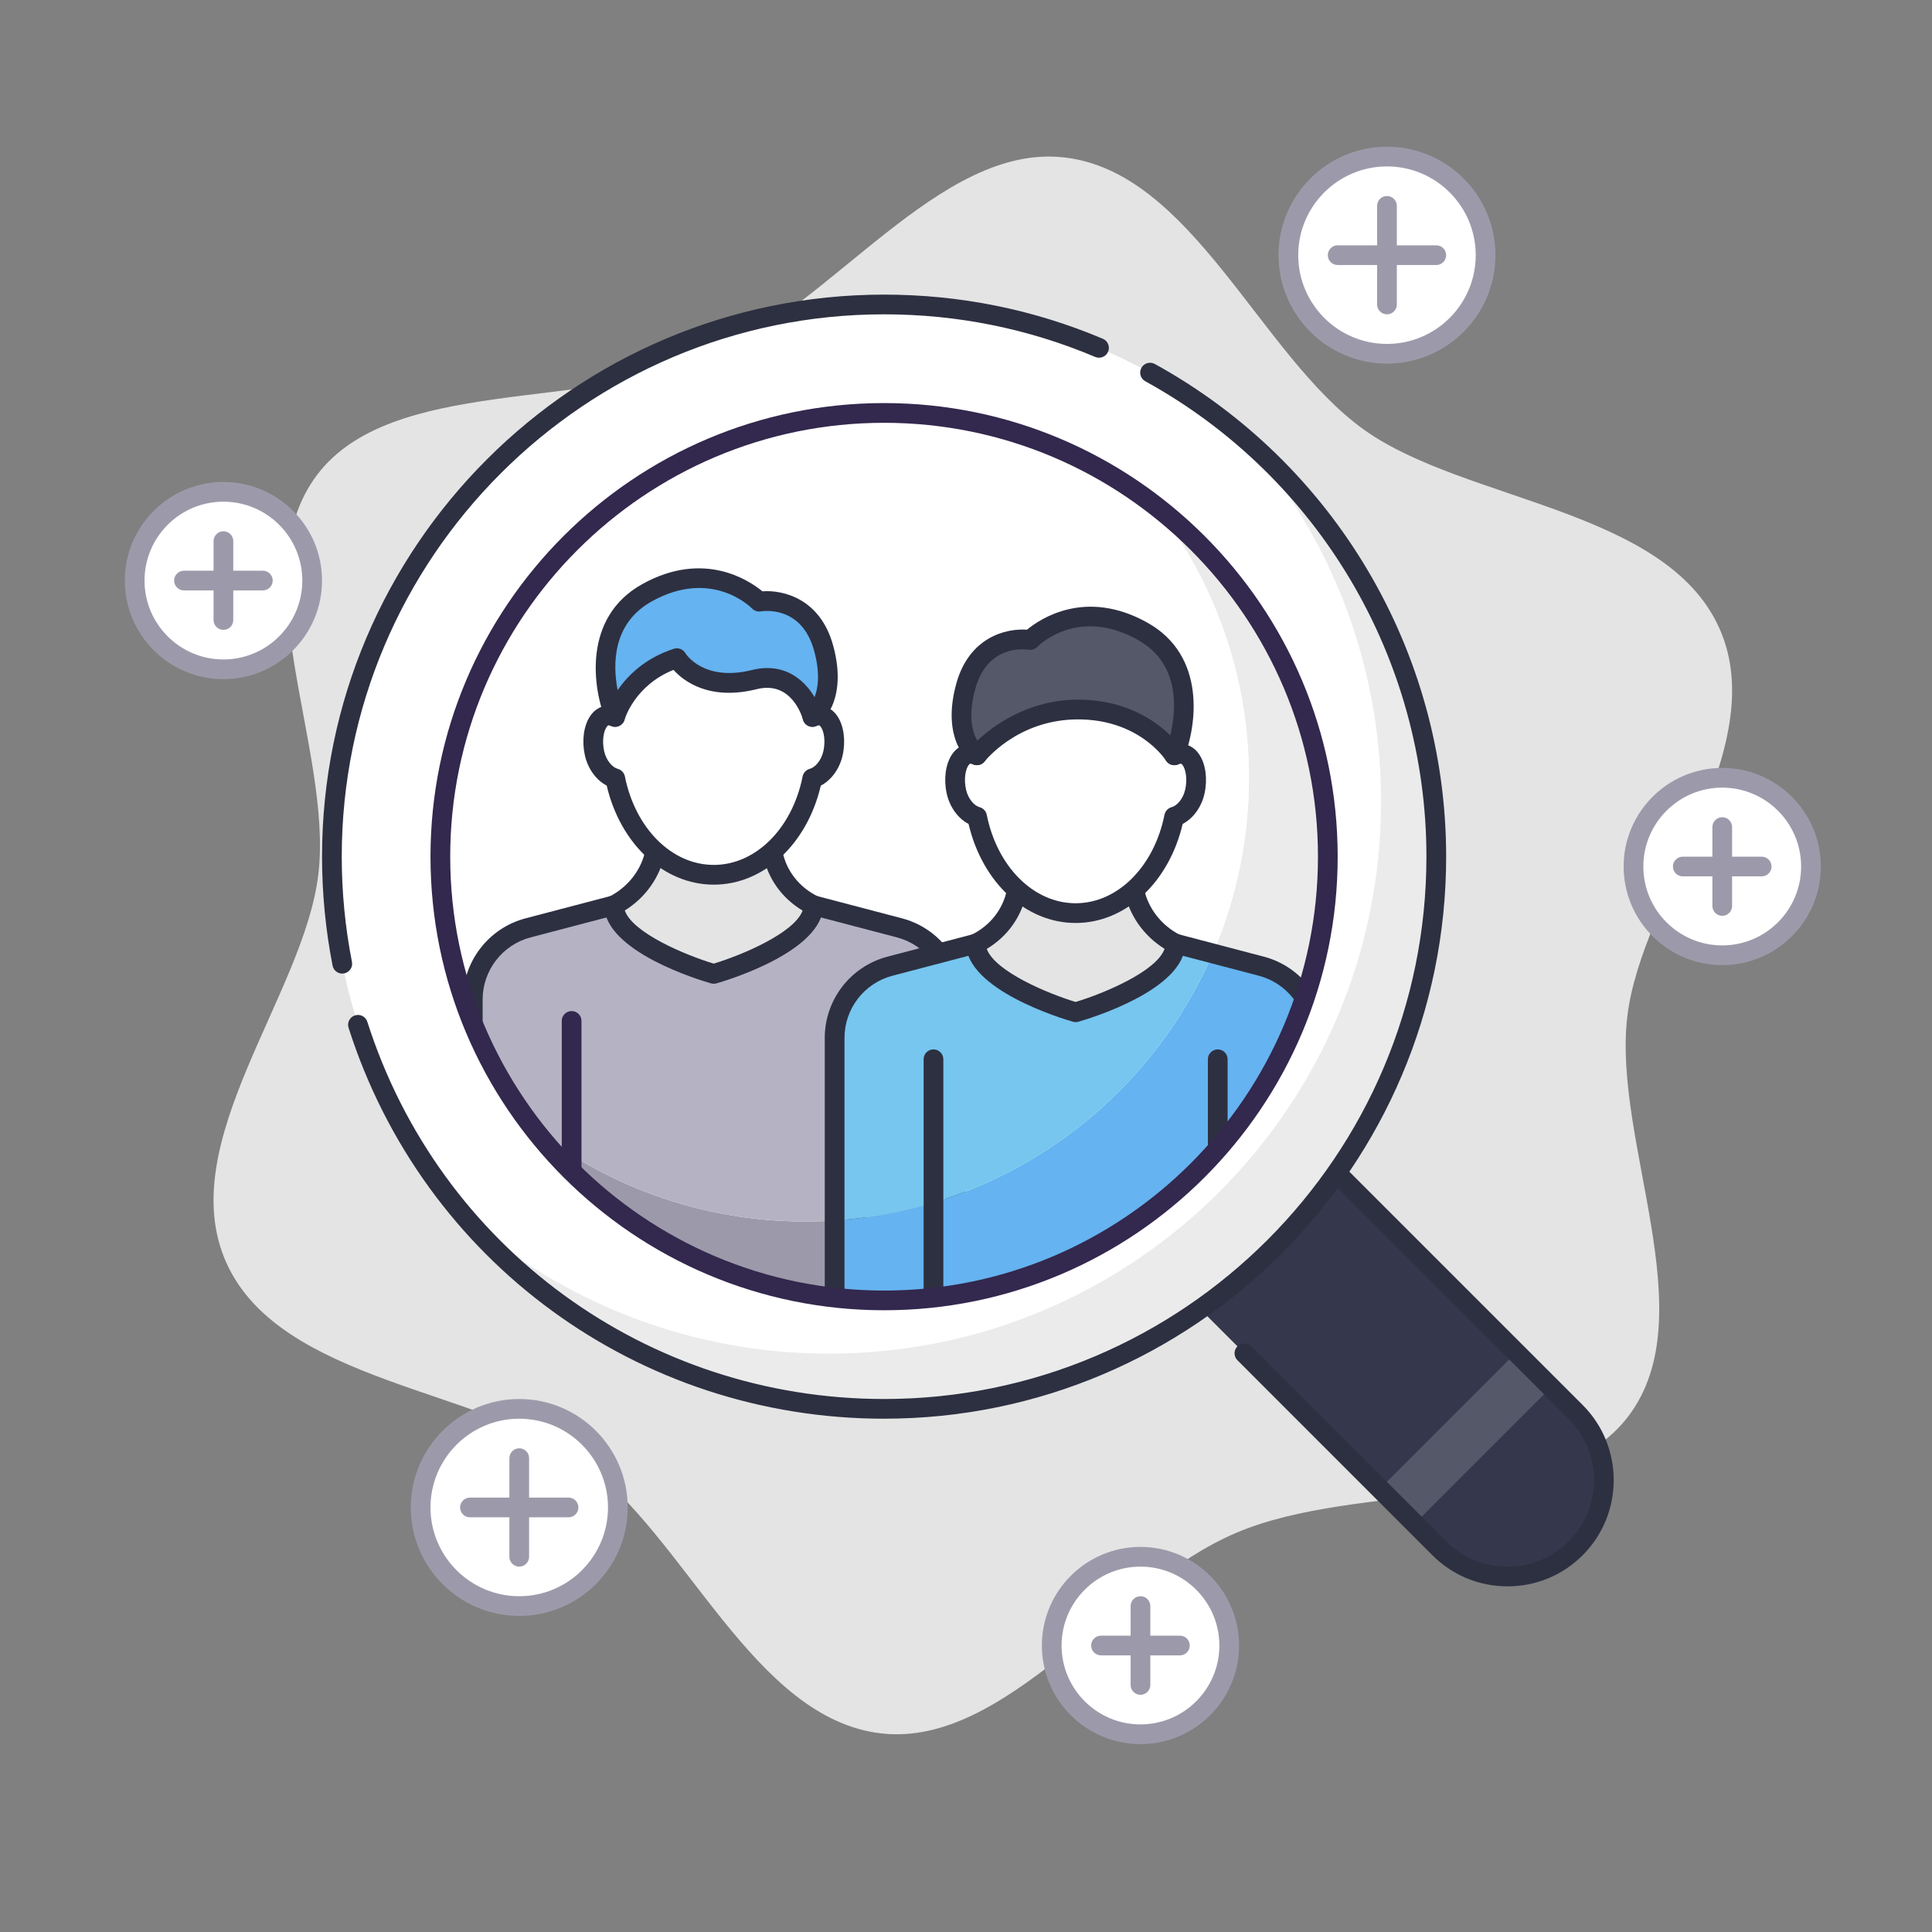 <?xml version="1.0" encoding="UTF-8"?>
<svg id="Capa_1" data-name="Capa 1" xmlns="http://www.w3.org/2000/svg" xmlns:xlink="http://www.w3.org/1999/xlink" viewBox="0 0 1080 1080">
  <rect x="0" y="0" width="1080" height="1080" fill="#808080" stroke="none"/>
  <defs>
    <style>
      .cls-1 {
        fill: none;
      }

      .cls-2 {
        clip-path: url(#clippath);
      }

      .cls-3 {
        fill: #ebebeb;
      }

      .cls-4 {
        fill: #fff;
      }

      .cls-5 {
        fill: #e4e4e4;
      }

      .cls-6 {
        fill: #9c9aaa;
      }

      .cls-7 {
        fill: #b5b3c3;
      }

      .cls-8 {
        fill: #65b3f0;
      }

      .cls-9 {
        fill: #33284d;
      }

      .cls-10 {
        fill: #2d3041;
      }

      .cls-11 {
        fill: #35384c;
      }

      .cls-12 {
        fill: #545869;
      }

      .cls-13 {
        fill: #76c6ef;
      }
    </style>
    <clipPath id="clippath">
      <circle class="cls-1" cx="494.21" cy="478.88" r="248.05"/>
    </clipPath>
  </defs>
  <path class="cls-5" d="m909.65,568.45c7.88-67.67,81.46-150.43,51.45-217.33-30.01-66.9-142.38-70.62-198.73-110.99-58.13-41.66-95.95-144.25-167.67-152.15-69.52-7.67-129.44,82.96-198.17,112.18-68.73,29.21-177.75,10.39-219.23,65.24-42.79,56.59,8.81,153.32.68,223.14-7.88,67.67-81.46,150.43-51.45,217.33,30.01,66.9,142.38,70.62,198.73,110.99,58.13,41.66,95.95,144.24,167.67,152.15,69.52,7.67,129.44-82.96,198.17-112.18,68.73-29.21,177.75-10.39,219.23-65.24,42.79-56.59-8.81-153.32-.68-223.14Z"/>
  <path class="cls-11" d="m842.72,881.26c-13.79,0-27.58-5.26-38.1-15.78l-421.42-421.42c-21.04-21.04-21.04-55.16,0-76.2,21.05-21.04,55.15-21.04,76.2,0l421.41,421.41c21.04,21.04,21.04,55.16,0,76.2-10.52,10.52-24.3,15.78-38.1,15.78Z"/>
  <rect class="cls-12" x="765.32" y="790.09" width="107.76" height="27.56" transform="translate(-328.48 814.71) rotate(-45)"/>
  <path class="cls-10" d="m842.72,886.78c-15.86,0-30.77-6.17-42-17.39l-108.99-109c-2.15-2.15-2.15-5.64,0-7.79,2.15-2.15,5.64-2.15,7.79,0l108.99,109c9.14,9.13,21.28,14.16,34.2,14.16s25.06-5.03,34.2-14.16c18.86-18.86,18.86-49.54,0-68.41l-421.42-421.41c-18.86-18.85-49.54-18.85-68.41,0-18.86,18.86-18.86,49.54,0,68.4l262.21,262.21c2.15,2.15,2.15,5.64,0,7.79s-5.64,2.15-7.79,0l-262.21-262.21c-23.15-23.16-23.15-60.84,0-83.99,23.17-23.15,60.85-23.14,84,0l421.42,421.41c23.15,23.16,23.15,60.84,0,84-11.22,11.22-26.13,17.39-42,17.39Z"/>
  <circle class="cls-4" cx="494.21" cy="478.88" r="308.68"/>
  <path class="cls-3" d="m696.44,245.78c47.04,54.17,75.58,124.85,75.58,202.23,0,170.48-138.2,308.68-308.68,308.68-77.39,0-148.06-28.54-202.23-75.58,56.6,65.18,140,106.45,233.1,106.45,170.48,0,308.68-138.2,308.68-308.68,0-93.1-41.27-176.5-106.45-233.1Z"/>
  <path class="cls-10" d="m494.21,793.07c-137.33,0-257.63-87.82-299.36-218.53-.93-2.9.67-6,3.57-6.92,2.89-.95,6,.67,6.92,3.57,40.28,126.12,156.36,210.86,288.87,210.86,167.17,0,303.17-136,303.17-303.17,0-110.56-60.22-212.39-157.16-265.76-2.66-1.47-3.64-4.82-2.17-7.49,1.46-2.66,4.82-3.63,7.49-2.17,100.46,55.31,162.87,160.84,162.87,275.41,0,173.25-140.95,314.19-314.19,314.19Z"/>
  <path class="cls-10" d="m191.32,544.24c-2.58,0-4.89-1.82-5.4-4.45-3.91-19.92-5.9-40.42-5.9-60.91,0-173.25,140.95-314.19,314.19-314.19,42.4,0,83.55,8.31,122.3,24.69,2.8,1.18,4.11,4.42,2.93,7.22-1.18,2.8-4.43,4.11-7.22,2.93-37.38-15.8-77.08-23.82-118.01-23.82-167.17,0-303.17,136-303.17,303.17,0,19.79,1.92,39.57,5.7,58.79.59,2.98-1.36,5.88-4.35,6.47-.35.07-.72.1-1.07.1Z"/>
  <path class="cls-3" d="m646.13,282.86c32.58,41.98,52.03,94.66,52.03,151.92,0,136.99-111.06,248.05-248.05,248.05-57.25,0-109.94-19.45-151.92-52.03,45.38,58.46,116.28,96.13,196.02,96.13,136.99,0,248.05-111.06,248.05-248.05,0-79.74-37.66-150.64-96.13-196.02Z"/>
  <path class="cls-4" d="m698.16,434.78c0-57.25-19.45-109.94-52.03-151.92-41.98-32.58-94.66-52.03-151.92-52.03-136.99,0-248.05,111.06-248.05,248.05,0,57.25,19.45,109.94,52.03,151.92,41.98,32.58,94.66,52.03,151.92,52.03,136.99,0,248.05-111.06,248.05-248.05Z"/>
  <g class="cls-2">
    <path class="cls-6" d="m264.27,598.98v224.62h269.46v-155.25c-26.13,9.36-54.27,14.49-83.61,14.49-74.01,0-140.4-32.45-185.85-83.85Z"/>
    <path class="cls-7" d="m502.8,518.68l-48.03-12.61h-111.57l-48.01,12.61c-18.22,4.79-30.92,21.26-30.92,40.1v40.19c45.45,51.4,111.84,83.85,185.85,83.85,29.35,0,57.48-5.13,83.61-14.49v-109.56c0-18.84-12.7-35.31-30.92-40.1Z"/>
    <path class="cls-9" d="m319.54,829.1c-3.05,0-5.51-2.47-5.51-5.51v-252.89c0-3.05,2.47-5.51,5.51-5.51s5.51,2.47,5.51,5.51v252.89c0,3.05-2.47,5.51-5.51,5.51Z"/>
    <path class="cls-9" d="m478.45,829.1c-3.05,0-5.51-2.47-5.51-5.51v-252.89c0-3.05,2.47-5.51,5.51-5.51s5.51,2.47,5.51,5.51v252.89c0,3.05-2.47,5.51-5.51,5.51Z"/>
    <path class="cls-10" d="m533.73,829.1h-269.46c-3.05,0-5.51-2.47-5.51-5.51v-264.81c0-21.33,14.41-40.01,35.04-45.43h0l48.01-12.61c.46-.12.93-.18,1.4-.18h111.57c.47,0,.94.06,1.4.18l48.03,12.61c20.63,5.42,35.04,24.09,35.04,45.43v264.81c0,3.05-2.47,5.51-5.51,5.51Zm-263.95-11.02h258.44v-259.3c0-16.32-11.02-30.62-26.81-34.77l-47.34-12.42h-110.15l-47.32,12.42c-15.79,4.15-26.81,18.45-26.81,34.77v259.3Z"/>
    <path class="cls-5" d="m399,544.42s-55.43-15.8-55.79-38.34c11.75-6.02,20.57-16.99,23.04-30.19.36-1.93.65-14.2.86-16.06l63.85.04c.25,2.13.58,14.72,1.03,17,2.51,12.95,11.2,23.51,22.8,29.21-.5,22.46-55.78,38.34-55.78,38.34Z"/>
    <path class="cls-10" d="m399,549.93c-.51,0-1.02-.07-1.51-.21-6.08-1.73-59.38-17.67-59.79-43.56-.03-2.1,1.13-4.03,3-4.99,10.53-5.4,18.07-15.23,20.14-26.31.15-.99.34-6.1.47-9.16.12-3.01.23-5.68.32-6.5.32-2.79,2.68-4.89,5.48-4.89h0l63.85.04c2.79,0,5.15,2.1,5.47,4.88.11.9.24,3.58.37,6.62.14,3.3.39,8.82.6,9.97,2.12,10.93,9.34,20.15,19.81,25.3,1.92.95,3.13,2.92,3.08,5.07-.58,25.77-53.72,41.78-59.77,43.52-.5.14-1.01.21-1.52.21Zm-49.73-40.96c4.4,12.54,33.71,24.89,49.72,29.7,15.94-4.83,45.11-17.17,49.67-29.65-11.6-6.94-19.57-18.08-22.09-31.1-.32-1.65-.51-5.47-.79-11.57-.02-.33-.03-.66-.04-.97l-53.4-.03c-.01.26-.02.52-.03.79-.25,6.27-.39,9.38-.65,10.76-2.46,13.11-10.72,24.84-22.4,32.08Z"/>
    <path class="cls-4" d="m338.94,400.1c6.07-1.29,14.1,6.68,16.15,16.01,2.06,9.33-1.19,17.93-7.25,19.22-6.06,1.29-13.46-5.01-15.51-14.33-2.06-9.33.55-19.61,6.62-20.9Z"/>
    <path class="cls-4" d="m459.05,400.1c-6.06-1.29-14.09,6.68-16.15,16.01-2.06,9.33,1.19,17.93,7.25,19.22,6.07,1.29,13.46-5.01,15.51-14.33,2.06-9.33-.55-19.61-6.62-20.9Z"/>
    <ellipse class="cls-4" cx="399" cy="417.73" rx="56.86" ry="71.28"/>
    <path class="cls-10" d="m399,494.52c-27.91,0-52.17-22.62-59.85-55.38-5.83-2.99-10.54-9.39-12.21-16.96-1.75-7.96-.69-16.22,2.77-21.58,2.04-3.17,4.83-5.2,8.08-5.89.59-.12,1.19-.2,1.8-.24,8.14-31.78,31.96-53.53,59.4-53.53s51.27,21.75,59.41,53.53c.61.04,1.21.11,1.8.24,3.25.69,6.05,2.73,8.09,5.9,3.46,5.36,4.51,13.63,2.76,21.58-1.67,7.57-6.38,13.97-12.21,16.97-7.68,32.76-31.94,55.37-59.85,55.37Zm-58.73-89.05c-.07,0-.13,0-.18.02h0c-.3.06-.73.47-1.11,1.08-1.5,2.33-2.53,7.46-1.27,13.24,1.22,5.54,4.76,9.22,7.63,9.98,2.03.54,3.57,2.19,3.98,4.24,5.84,29.12,26.26,49.46,49.68,49.46s43.85-20.34,49.68-49.46c.41-2.06,1.95-3.7,3.98-4.24,2.86-.76,6.41-4.44,7.63-9.98,1.27-5.78.24-10.91-1.26-13.24-.39-.6-.82-1.02-1.12-1.08-.24-.05-.75.01-1.48.33-1.55.68-3.3.63-4.79-.14-1.49-.78-2.55-2.19-2.87-3.84-5.72-29.37-26.19-49.89-49.77-49.89s-44.04,20.51-49.77,49.89c-.32,1.65-1.38,3.06-2.86,3.83-1.49.78-3.26.83-4.79.15-.59-.26-1.04-.35-1.32-.35Zm-1.32-5.38h.05-.05Z"/>
    <path class="cls-8" d="m454.17,400.79s14.12-10.06,6.2-38.66c-8.46-30.51-36-25.8-36-25.8,0,0-25.02-25.97-62.75-4.93-37.73,21.05-17.79,69.38-17.79,69.38,0,0,6.76-23.83,34.56-32.86,0,0,11.66,19.85,43.41,11.96,24.94-6.2,32.38,20.9,32.38,20.9Z"/>
    <path class="cls-10" d="m454.18,406.3c-.62,0-1.25-.11-1.85-.32-1.7-.6-2.99-1.99-3.47-3.73-.65-2.29-6.72-21.74-25.74-17.02-26.72,6.65-41.01-4.52-46.63-10.77-21.51,8.67-27.14,27.03-27.37,27.85-.66,2.25-2.66,3.84-5,3.96-2.4.14-4.5-1.23-5.39-3.39-7.54-18.29-13.03-57.76,20.2-76.3,34.47-19.24,59.9-2.1,67.24,3.97,11.87-.88,32.35,4.26,39.51,30.09,8.86,31.96-7.6,44.12-8.31,44.62-.95.67-2.07,1.02-3.2,1.02Zm-25.19-32.86c12.92,0,21.49,8.08,26.34,16.26,2.01-5.08,3.24-13.4-.28-26.1-6.86-24.75-27.46-22.19-29.79-21.83-1.79.3-3.62-.32-4.87-1.62-.9-.91-22.74-22.55-56.1-3.94-21.98,12.27-21.8,35.17-19.03,49.6,5.58-8.13,15.27-17.89,31.41-23.14,2.48-.8,5.15.23,6.46,2.45.38.62,10.31,16.13,37.33,9.4,3.03-.75,5.87-1.09,8.53-1.09Z"/>
    <path class="cls-8" d="m705.08,540.11l-27.16-7.13c-35.99,83.37-116.37,143.03-211.37,149.24v162.8h269.46v-264.81c0-18.84-12.7-35.31-30.92-40.1Z"/>
    <path class="cls-13" d="m677.92,532.98l-20.85-5.47h-111.57l-48.03,12.61c-18.22,4.79-30.93,21.26-30.93,40.1v102.01c95-6.22,175.39-65.88,211.37-149.24Z"/>
    <path class="cls-10" d="m680.73,850.53c-3.05,0-5.51-2.47-5.51-5.51v-252.89c0-3.05,2.47-5.51,5.51-5.51s5.51,2.47,5.51,5.51v252.89c0,3.05-2.47,5.51-5.51,5.51Z"/>
    <path class="cls-10" d="m521.82,850.53c-3.05,0-5.51-2.47-5.51-5.51v-252.89c0-3.05,2.47-5.51,5.51-5.51s5.51,2.47,5.51,5.51v252.89c0,3.05-2.47,5.51-5.51,5.51Z"/>
    <path class="cls-10" d="m736.01,850.53h-269.46c-3.05,0-5.51-2.47-5.51-5.51v-264.81c0-21.33,14.41-40.01,35.04-45.43l48.03-12.61c.46-.12.93-.18,1.4-.18h111.57c.47,0,.94.06,1.4.18l48.01,12.61h0c20.63,5.42,35.04,24.09,35.04,45.43v264.81c0,3.05-2.47,5.51-5.51,5.51Zm-263.95-11.02h258.44v-259.3c0-16.32-11.02-30.62-26.81-34.77l-47.32-12.42h-110.15l-47.34,12.42c-15.79,4.15-26.81,18.45-26.81,34.77v259.3Z"/>
    <path class="cls-5" d="m601.28,565.85s55.43-15.8,55.79-38.34c-11.75-6.02-20.57-16.99-23.04-30.19-.36-1.93-.65-14.2-.86-16.06l-63.85.04c-.25,2.13-.58,14.72-1.03,17-2.51,12.95-11.2,23.51-22.8,29.21.5,22.46,55.78,38.34,55.78,38.34Z"/>
    <path class="cls-10" d="m601.28,571.36c-.51,0-1.02-.07-1.52-.21-6.06-1.74-59.2-17.74-59.77-43.52-.05-2.15,1.16-4.12,3.08-5.07,10.47-5.15,17.69-14.37,19.82-25.31.2-1.15.45-6.66.59-9.96.13-3.04.26-5.72.37-6.62.32-2.78,2.68-4.88,5.47-4.88l63.85-.04h0c2.8,0,5.16,2.11,5.48,4.89.09.81.2,3.48.32,6.5.12,3.06.32,8.18.48,9.22,2.07,11.02,9.6,20.85,20.13,26.25,1.87.96,3.03,2.89,3,4.99-.41,25.89-53.72,41.83-59.79,43.56-.49.14-1.01.21-1.51.21Zm-49.67-40.91c4.56,12.5,33.72,24.83,49.67,29.65,16.01-4.82,45.32-17.17,49.72-29.7-11.68-7.23-19.94-18.96-22.39-32.07-.26-1.39-.4-4.49-.65-10.77-.01-.27-.02-.53-.03-.79l-53.4.03c-.02.32-.03.65-.04.97-.27,6.1-.46,9.92-.79,11.58-2.52,13.01-10.49,24.15-22.09,31.09Z"/>
    <path class="cls-4" d="m661.33,421.53c-6.07-1.29-14.1,6.68-16.15,16.01-2.05,9.32,1.2,17.93,7.26,19.22,6.06,1.29,13.46-5.01,15.51-14.33,2.06-9.33-.56-19.61-6.62-20.9Z"/>
    <path class="cls-4" d="m541.22,421.53c6.06-1.29,14.1,6.68,16.15,16.01,2.06,9.32-1.19,17.93-7.25,19.22-6.07,1.29-13.46-5.01-15.51-14.33-2.06-9.33.55-19.61,6.62-20.9Z"/>
    <ellipse class="cls-4" cx="601.28" cy="439.15" rx="56.86" ry="71.28"/>
    <path class="cls-10" d="m601.28,515.95c-27.91,0-52.17-22.62-59.85-55.37-5.83-2.99-10.54-9.4-12.21-16.97-1.75-7.95-.69-16.21,2.76-21.58,2.04-3.17,4.84-5.21,8.09-5.9.59-.12,1.19-.2,1.8-.24,8.14-31.78,31.97-53.53,59.41-53.53s51.26,21.75,59.4,53.53c.61.03,1.21.11,1.8.24h0c3.25.69,6.05,2.73,8.09,5.9,3.46,5.36,4.51,13.63,2.76,21.58-1.67,7.57-6.38,13.97-12.21,16.96-7.68,32.76-31.94,55.38-59.85,55.38Zm-58.73-89.05c-.07,0-.13,0-.18.02-.3.06-.73.48-1.12,1.08-1.5,2.33-2.53,7.46-1.26,13.24,1.22,5.54,4.76,9.22,7.63,9.98,2.03.54,3.57,2.19,3.98,4.24,5.83,29.12,26.26,49.46,49.68,49.46s43.84-20.34,49.68-49.46c.41-2.06,1.95-3.7,3.98-4.24,2.86-.76,6.41-4.44,7.63-9.98,1.27-5.78.24-10.91-1.26-13.24-.39-.6-.82-1.02-1.12-1.08h0c-.25-.06-.76.01-1.5.33-1.52.69-3.29.64-4.79-.15-1.49-.78-2.54-2.19-2.86-3.83-5.72-29.37-26.18-49.89-49.77-49.89s-44.04,20.51-49.77,49.89c-.32,1.65-1.38,3.06-2.87,3.84-1.5.76-3.25.82-4.79.14-.58-.26-1.03-.35-1.3-.35Z"/>
    <path class="cls-12" d="m546.1,422.22s-14.12-10.06-6.2-38.66c8.46-30.51,36-25.8,36-25.8,0,0,25.02-25.97,62.75-4.93,37.73,21.05,17.79,69.38,17.79,69.38,0,0-16.12-25.6-53.8-25.6-35.37,0-56.55,25.6-56.55,25.6Z"/>
    <path class="cls-10" d="m656.45,427.73c-1.88,0-3.65-.96-4.66-2.57-.59-.92-15.18-23.02-49.14-23.02s-52.12,23.37-52.32,23.61c-1.85,2.21-5.09,2.63-7.43.96-.71-.5-17.17-12.66-8.31-44.62,7.16-25.83,27.64-30.96,39.51-30.09,7.35-6.08,32.76-23.21,67.24-3.97,33.23,18.54,27.74,58.01,20.2,76.3-.79,1.91-2.57,3.21-4.63,3.39-.16.02-.31.02-.47.02Zm-84.99-64.78c-6.75,0-20.81,2.47-26.25,22.08-4.3,15.49-1.52,24.48,1.13,29,8.37-7.89,28.02-22.92,56.31-22.92,26.41,0,43.02,11.63,51.52,19.95,3.38-13.85,5.84-40-18.2-53.42-33.39-18.6-55.2,3.03-56.12,3.96-1.27,1.28-3.07,1.91-4.88,1.59-.47-.08-1.74-.24-3.51-.24Z"/>
  </g>
  <path class="cls-9" d="m494.21,732.44c-139.81,0-253.56-113.75-253.56-253.56s113.75-253.56,253.56-253.56,253.56,113.75,253.56,253.56-113.75,253.56-253.56,253.56Zm0-496.09c-133.73,0-242.54,108.8-242.54,242.54s108.8,242.54,242.54,242.54,242.54-108.8,242.54-242.54-108.8-242.54-242.54-242.54Z"/>
  <circle class="cls-4" cx="775.33" cy="142.63" r="55.12"/>
  <path class="cls-6" d="m775.33,203.27c-33.43,0-60.63-27.2-60.63-60.63s27.2-60.63,60.63-60.63,60.63,27.2,60.63,60.63-27.2,60.63-60.63,60.63Zm0-110.24c-27.36,0-49.61,22.25-49.61,49.61s22.25,49.61,49.61,49.61,49.61-22.25,49.61-49.61-22.25-49.61-49.61-49.61Z"/>
  <path class="cls-6" d="m802.89,148.15h-55.12c-3.05,0-5.51-2.47-5.51-5.51s2.47-5.51,5.51-5.51h55.12c3.05,0,5.51,2.47,5.51,5.51s-2.47,5.51-5.51,5.51Z"/>
  <path class="cls-6" d="m775.33,175.71c-3.05,0-5.51-2.47-5.51-5.51v-55.12c0-3.05,2.47-5.51,5.51-5.51s5.51,2.47,5.51,5.51v55.12c0,3.05-2.47,5.51-5.51,5.51Z"/>
  <circle class="cls-4" cx="290.26" cy="842.68" r="55.12"/>
  <path class="cls-6" d="m290.26,903.31c-33.43,0-60.63-27.2-60.63-60.63s27.2-60.63,60.63-60.63,60.63,27.2,60.63,60.63-27.2,60.63-60.63,60.63Zm0-110.24c-27.36,0-49.61,22.25-49.61,49.61s22.25,49.61,49.61,49.61,49.61-22.25,49.61-49.61-22.25-49.61-49.61-49.61Z"/>
  <path class="cls-6" d="m317.82,848.19h-55.12c-3.05,0-5.51-2.47-5.51-5.51s2.47-5.51,5.51-5.51h55.12c3.05,0,5.51,2.47,5.51,5.51s-2.47,5.51-5.51,5.51Z"/>
  <path class="cls-6" d="m290.26,875.75c-3.05,0-5.51-2.47-5.51-5.51v-55.12c0-3.05,2.47-5.51,5.51-5.51s5.51,2.47,5.51,5.51v55.12c0,3.05-2.47,5.51-5.51,5.51Z"/>
  <circle class="cls-4" cx="637.53" cy="919.85" r="49.61"/>
  <path class="cls-6" d="m637.53,974.97c-30.39,0-55.12-24.73-55.12-55.12s24.73-55.12,55.12-55.12,55.12,24.73,55.12,55.12-24.73,55.12-55.12,55.12Zm0-99.22c-24.31,0-44.1,19.78-44.1,44.1s19.78,44.1,44.1,44.1,44.1-19.78,44.1-44.1-19.78-44.1-44.1-44.1Z"/>
  <path class="cls-6" d="m659.57,925.36h-44.1c-3.05,0-5.51-2.47-5.51-5.51s2.47-5.51,5.51-5.51h44.1c3.05,0,5.51,2.47,5.51,5.51s-2.47,5.51-5.51,5.51Z"/>
  <path class="cls-6" d="m637.53,947.41c-3.05,0-5.51-2.47-5.51-5.51v-44.1c0-3.05,2.47-5.51,5.51-5.51s5.51,2.47,5.51,5.51v44.1c0,3.05-2.47,5.51-5.51,5.51Z"/>
  <circle class="cls-4" cx="962.74" cy="484.39" r="49.61"/>
  <path class="cls-6" d="m962.74,539.51c-30.39,0-55.12-24.73-55.12-55.12s24.73-55.12,55.12-55.12,55.12,24.73,55.12,55.12-24.73,55.12-55.12,55.12Zm0-99.22c-24.31,0-44.1,19.78-44.1,44.1s19.78,44.1,44.1,44.1,44.1-19.78,44.1-44.1-19.78-44.1-44.1-44.1Z"/>
  <path class="cls-6" d="m984.79,489.9h-44.1c-3.05,0-5.51-2.47-5.51-5.51s2.47-5.51,5.51-5.51h44.1c3.05,0,5.51,2.47,5.51,5.51s-2.47,5.51-5.51,5.51Z"/>
  <path class="cls-6" d="m962.74,511.95c-3.05,0-5.51-2.47-5.51-5.51v-44.1c0-3.05,2.47-5.51,5.51-5.51s5.51,2.47,5.51,5.51v44.1c0,3.05-2.47,5.51-5.51,5.51Z"/>
  <circle class="cls-4" cx="124.89" cy="324.54" r="49.61"/>
  <path class="cls-6" d="m124.89,379.66c-30.39,0-55.12-24.73-55.12-55.12s24.73-55.12,55.12-55.12,55.12,24.73,55.12,55.12-24.73,55.12-55.12,55.12Zm0-99.22c-24.31,0-44.1,19.78-44.1,44.1s19.78,44.1,44.1,44.1,44.1-19.78,44.1-44.1-19.78-44.1-44.1-44.1Z"/>
  <path class="cls-6" d="m146.94,330.05h-44.1c-3.05,0-5.51-2.47-5.51-5.51s2.47-5.51,5.51-5.51h44.1c3.05,0,5.51,2.47,5.51,5.51s-2.47,5.51-5.51,5.51Z"/>
  <path class="cls-6" d="m124.89,352.1c-3.05,0-5.51-2.47-5.51-5.51v-44.1c0-3.05,2.47-5.51,5.51-5.51s5.51,2.47,5.51,5.51v44.1c0,3.05-2.47,5.51-5.51,5.51Z"/>
</svg>